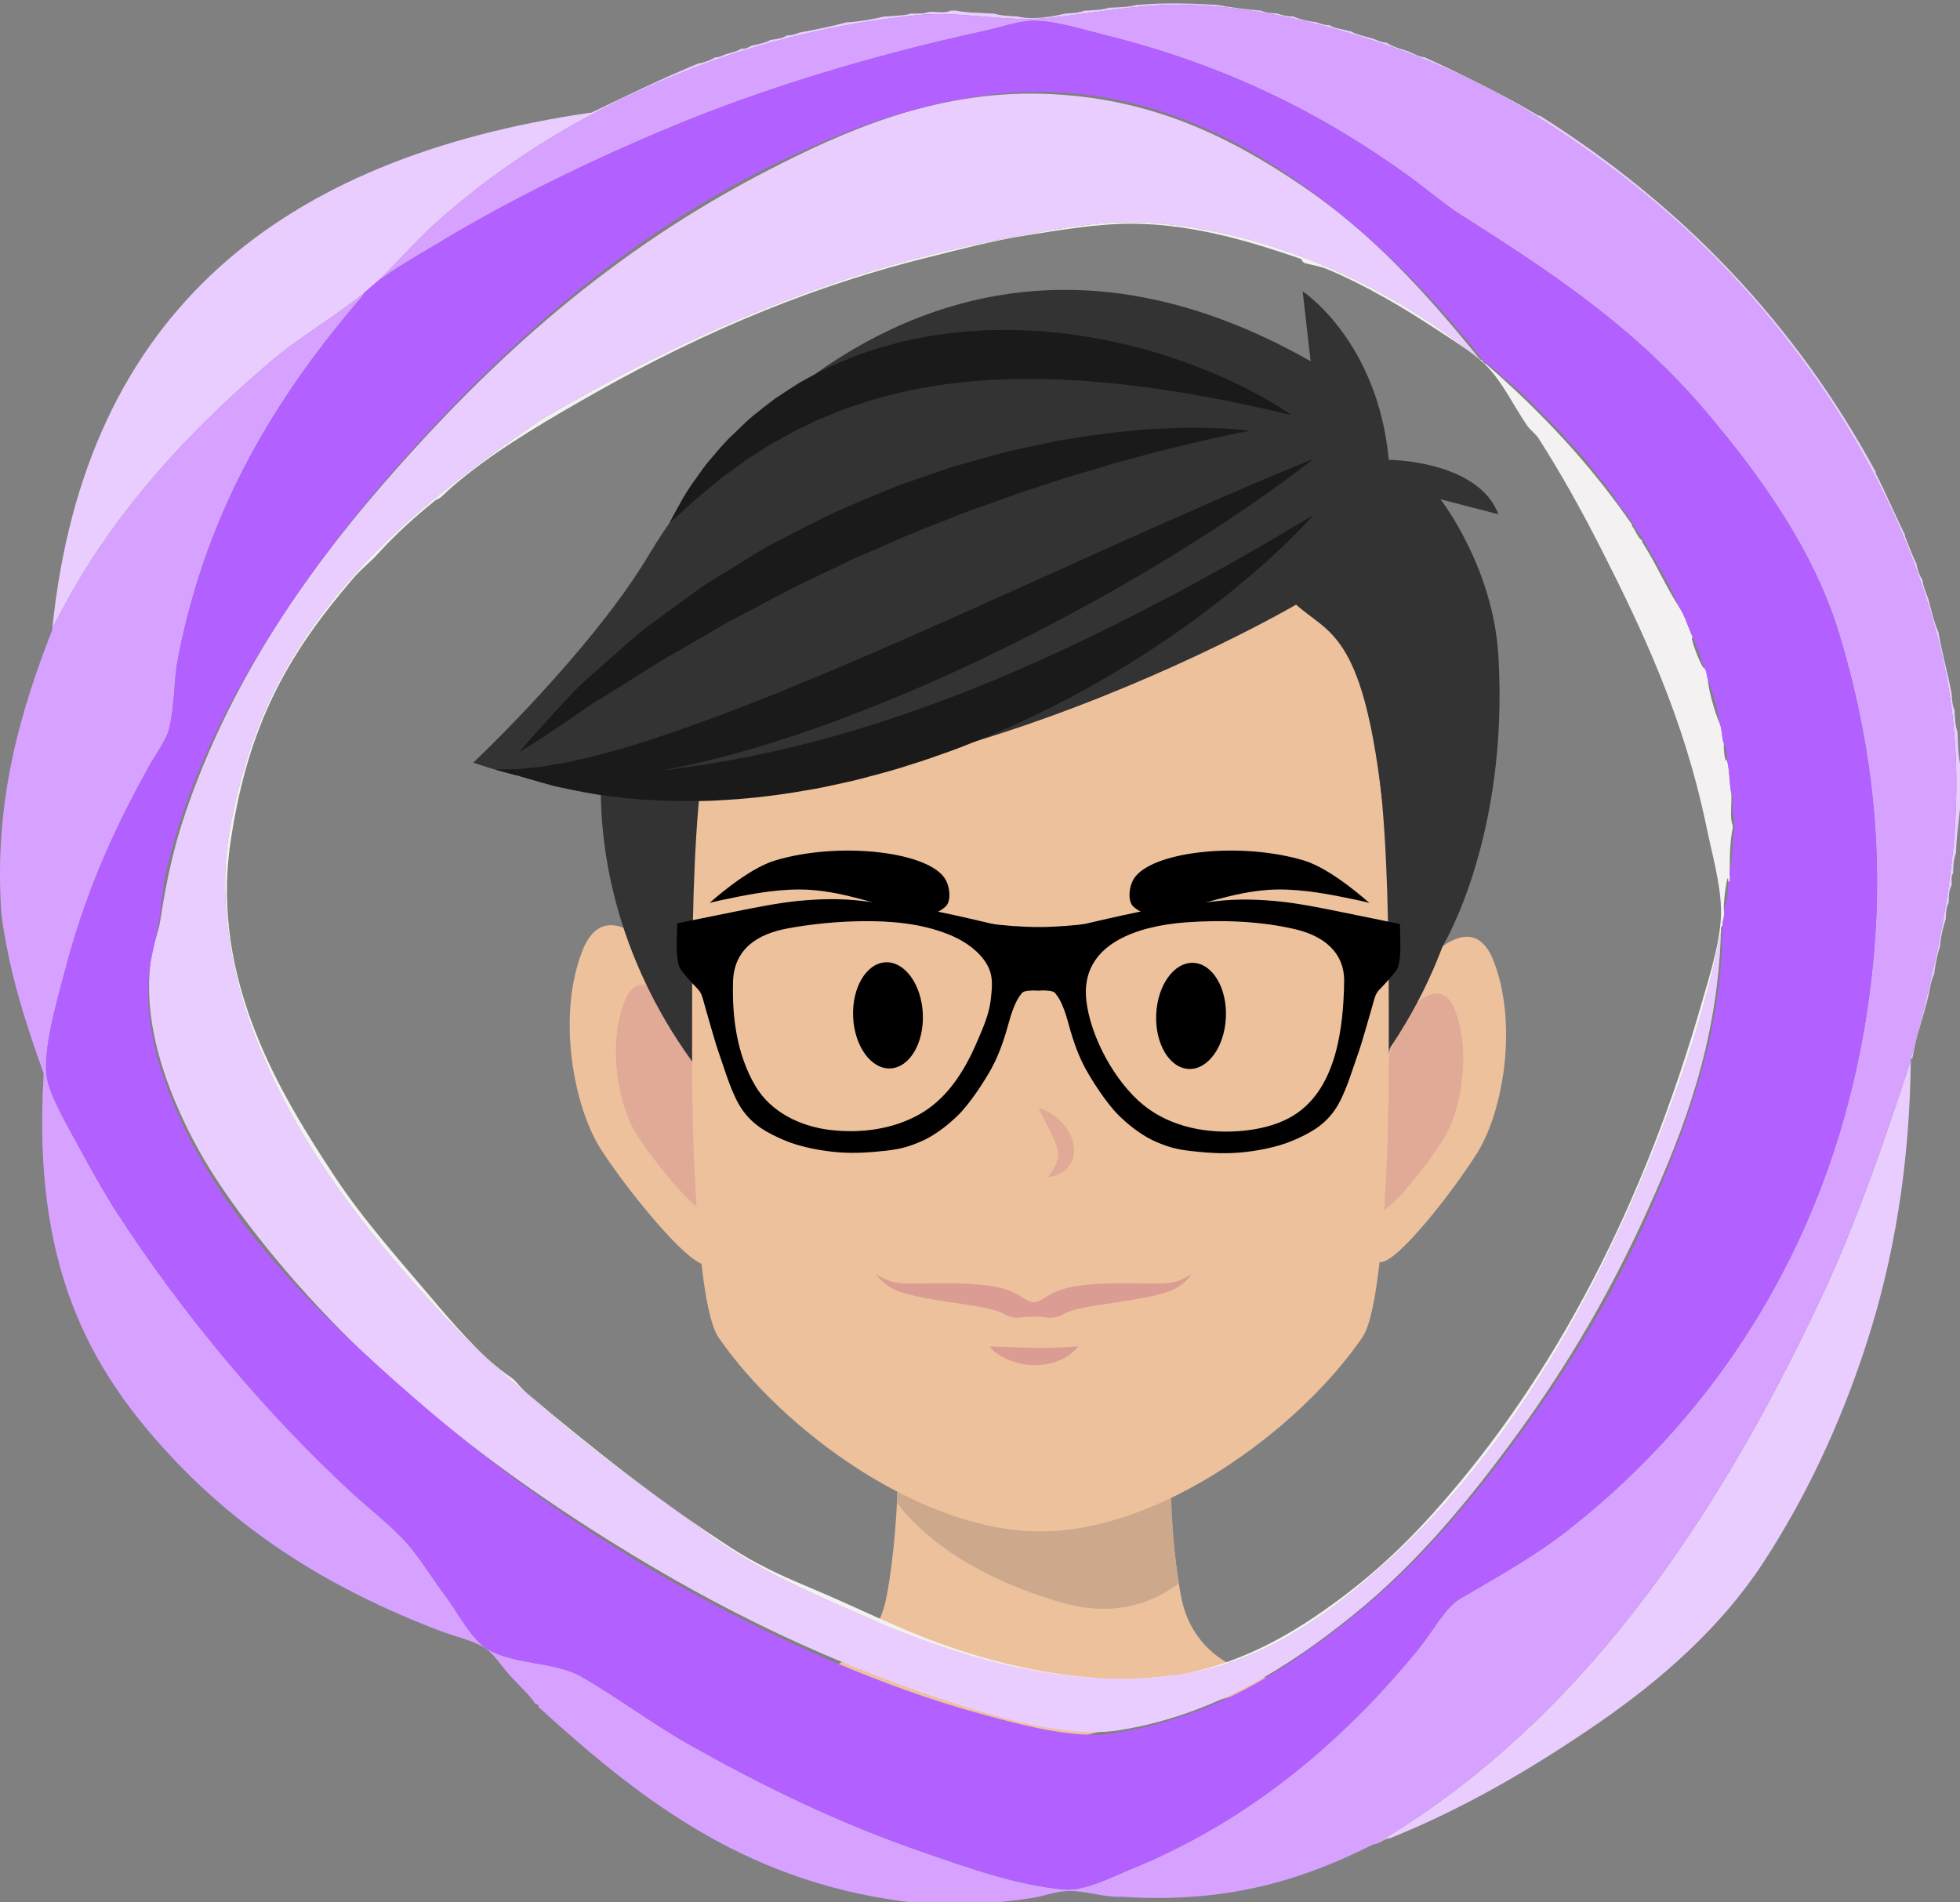 <?xml version="1.0" encoding="utf-8"?>
<!-- Generator: Adobe Illustrator 14.0.0, SVG Export Plug-In . SVG Version: 6.00 Build 43363)  -->
<!DOCTYPE svg PUBLIC "-//W3C//DTD SVG 1.1//EN" "http://www.w3.org/Graphics/SVG/1.1/DTD/svg11.dtd">
<svg version="1.1" id="Layer_1" xmlns="http://www.w3.org/2000/svg" xmlns:xlink="http://www.w3.org/1999/xlink" x="0px" y="0px"
	 width="234.935px" height="227.98px" viewBox="0 0 234.935 227.98" enable-background="new 0 0 234.935 227.98"
	 xml:space="preserve">
<rect x="0" y="0" width="234.935" height="227.98" fill="#808080" stroke="none"/>
<g id="XMLID_344_">
	<path id="XMLID_384_" fill="#ECC19C" d="M141.557,191.296c-1.895-10.168-1.311-22.37-1.311-22.37h-15.648h-1.354h-15.647
		c0,0,0.583,12.202-1.312,22.37c-1.895,10.169-13.219,10.169-13.219,10.169l30.854,8.177l30.855-8.177
		C154.777,201.465,143.452,201.465,141.557,191.296z"/>
	<g id="XMLID_382_">
		<path id="XMLID_383_" fill="#CCA88D" d="M141.299,189.807c-3.771,2.77-8.437,3.937-14.245,2.229
			c-12.29-3.627-17.612-9.317-19.539-11.917c0.401-7.381,0.403-13.05,0.403-13.05l32.652,0.381
			C140.571,167.451,139.67,179.713,141.299,189.807z"/>
	</g>
	<g id="XMLID_379_">
		<path id="XMLID_381_" fill="#ECC19C" d="M80.422,116.085c0,0-7.463-10.03-10.584-2.194c-3.122,7.838-1.114,18.842,2.295,24.039
			c3.408,5.2,10.23,13.505,12.391,13.662c2.16,0.158,3.92-0.796,6.094-2.788L80.422,116.085z"/>
		<path id="XMLID_380_" opacity="0.6" fill="#DB9C94" d="M81.967,121.489c0,0-5.007-6.73-7.102-1.473
			c-2.096,5.259-0.748,12.642,1.539,16.129c2.287,3.489,6.865,9.061,8.314,9.166c1.449,0.106,2.629-0.533,4.088-1.87L81.967,121.489
			z"/>
	</g>
	<g id="XMLID_376_">
		<path id="XMLID_378_" fill="#ECC19C" d="M169.18,117.217c0,0,6.891-9.583,9.846-2.042c2.957,7.542,1.154,18.096-1.988,23.063
			c-3.145,4.97-9.449,12.9-11.46,13.038c-2.011,0.139-3.657-0.789-5.693-2.715L169.18,117.217z"/>
		<path id="XMLID_377_" opacity="0.6" fill="#DB9C94" d="M167.774,122.395c0,0,4.623-6.431,6.607-1.37
			c1.983,5.061,0.773,12.14-1.336,15.475c-2.107,3.335-6.338,8.654-7.688,8.747c-1.35,0.094-2.453-0.529-3.82-1.821L167.774,122.395
			z"/>
	</g>
	<path id="XMLID_373_" fill="#333333" d="M123.468,43.298c0.251,0,0.5,0.01,0.749,0.013c0.251-0.003,0.5-0.013,0.75-0.013
		c26.521,0,51.459,21.756,51.459,51.13s-24.938,55.244-51.459,55.244c-0.25,0-0.499-0.009-0.75-0.016
		c-0.249,0.007-0.498,0.016-0.749,0.016c-26.521,0-51.459-25.87-51.459-55.244S96.948,43.298,123.468,43.298z"/>
	<path id="XMLID_372_" fill="#ECC19C" d="M124.614,183.559c-14.122,0-30.754-12.014-38.492-23.254
		c-2.337-3.396-3.161-20.809-3.161-32.751c0-17.17-0.273-40.085,4.933-49.649c6.92-12.713,26.486-10.299,36.721-10.299h0.193
		c10.234,0,29.803-2.414,36.723,10.299c5.205,9.564,4.932,32.479,4.932,49.649c0,11.942-0.824,29.354-3.162,32.751
		c-7.736,11.24-24.369,23.254-38.492,23.254H124.614z"/>
	<path id="XMLID_371_" opacity="0.6" fill="#DB9C94" d="M124.487,132.797c0,0,0.277,0.671,0.724,1.514
		c0.212,0.409,0.458,0.887,0.724,1.398c0.115,0.241,0.234,0.493,0.355,0.747c0.097,0.251,0.23,0.495,0.289,0.739
		c0.112,0.244,0.131,0.471,0.197,0.698c0.02,0.217,0.063,0.431,0.047,0.633c-0.033,0.196-0.008,0.417-0.104,0.607
		c-0.058,0.199-0.108,0.416-0.232,0.591c-0.114,0.173-0.183,0.385-0.3,0.534c-0.119,0.145-0.216,0.29-0.301,0.411
		c-0.169,0.244-0.268,0.406-0.268,0.406s0.173-0.007,0.48-0.064c0.151-0.029,0.344-0.066,0.555-0.13
		c0.217-0.06,0.43-0.201,0.674-0.348c0.117-0.082,0.259-0.146,0.375-0.256c0.112-0.113,0.223-0.242,0.338-0.376
		c0.256-0.254,0.398-0.611,0.545-0.991c0.094-0.188,0.091-0.388,0.123-0.592c0.016-0.2,0.064-0.421,0.031-0.616
		c-0.037-0.398-0.097-0.811-0.236-1.165c-0.119-0.377-0.297-0.699-0.479-1.015c-0.183-0.311-0.4-0.579-0.611-0.837
		c-0.443-0.492-0.903-0.889-1.346-1.162C125.208,132.947,124.487,132.797,124.487,132.797z"/>
	<g id="XMLID_367_">
		<path id="XMLID_370_" d="M109.766,109.561c1.285,0.299,2.669-0.021,3.615-0.939c0.646-0.629,0.547-2.534-0.316-3.59
			c-2.479-3.031-12.699-4.133-20.168-1.889c-3.389,1.016-7.844,5.092-7.852,5.099c0.367-0.114,0.573-0.162,0.785-0.208
			c0.311-0.068,0.62-0.135,0.931-0.201c0.622-0.133,1.243-0.261,1.866-0.383c1.244-0.243,2.496-0.458,3.756-0.61
			c1.561-0.188,3.129-0.281,4.699-0.181C101.43,106.94,105.554,108.579,109.766,109.561z"/>
		<g id="XMLID_368_">
			
				<ellipse id="XMLID_369_" transform="matrix(0.044 0.999 -0.999 0.044 223.371 9.993)" cx="106.463" cy="121.74" rx="6.366" ry="4.181"/>
		</g>
	</g>
	<g id="XMLID_363_">
		<path id="XMLID_366_" d="M139.421,109.561c-1.284,0.299-2.669-0.021-3.614-0.939c-0.647-0.629-0.547-2.534,0.316-3.59
			c2.479-3.031,12.698-4.133,20.168-1.889c3.389,1.016,7.842,5.092,7.852,5.099c-0.369-0.114-0.574-0.162-0.785-0.208
			c-0.311-0.068-0.62-0.135-0.931-0.201c-0.622-0.133-1.243-0.261-1.867-0.383c-1.245-0.243-2.495-0.458-3.755-0.61
			c-1.561-0.188-3.129-0.281-4.699-0.181C147.758,106.94,143.633,108.579,139.421,109.561z"/>
		<g id="XMLID_364_">
			
				<ellipse id="XMLID_365_" transform="matrix(-0.044 0.999 -0.999 -0.044 270.663 -15.458)" cx="142.726" cy="121.74" rx="6.366" ry="4.181"/>
		</g>
	</g>
	<g id="XMLID_360_">
		<path id="XMLID_362_" fill="#DB9C94" d="M118.594,161.411c0,0,0.763-0.012,1.781,0.029c0.513,0.017,1.094,0.032,1.701,0.067
			c0.609,0.019,1.246,0.054,1.878,0.055c0.632,0.019,1.261,0.017,1.856-0.006c0.301,0.004,0.589-0.015,0.867-0.032
			c0.281-0.007,0.551-0.01,0.799-0.035c0.247-0.028,0.488-0.025,0.701-0.037c0.205-0.029,0.396-0.037,0.555-0.048
			c0.318-0.018,0.516-0.014,0.516-0.014s-0.113,0.148-0.342,0.385c-0.227,0.241-0.574,0.561-1.06,0.839
			c-0.235,0.158-0.504,0.301-0.802,0.42c-0.297,0.128-0.615,0.254-0.957,0.33c-0.678,0.189-1.43,0.276-2.172,0.26
			c-1.496-0.019-2.93-0.484-3.877-1.054C119.073,162.032,118.594,161.411,118.594,161.411z"/>
		<path id="XMLID_361_" fill="#DB9C94" d="M141.038,153.588c-0.313,0.098-0.637,0.167-0.941,0.195
			c-0.354,0.052-0.676,0.055-0.991,0.065c-1.34,0.02-2.718-0.025-4.099-0.03c-1.385-0.007-2.778,0.019-4.198,0.129
			c-0.709,0.063-1.431,0.141-2.163,0.273c-0.376,0.086-0.736,0.141-1.131,0.266c-0.377,0.093-0.795,0.266-1.203,0.454l-0.132,0.076
			c0.021-0.016-0.045,0.021-0.077,0.032c-0.043,0.017-0.08,0.042-0.123,0.064c-0.085,0.043-0.172,0.085-0.254,0.136
			c-0.17,0.091-0.328,0.194-0.5,0.304c-0.172,0.103-0.359,0.243-0.611,0.347c-0.128,0.06-0.273,0.116-0.436,0.155
			c-0.076,0.025-0.174,0.041-0.257,0.06c-0.083-0.019-0.181-0.034-0.257-0.06c-0.162-0.039-0.308-0.096-0.436-0.155
			c-0.252-0.104-0.438-0.244-0.611-0.347c-0.172-0.109-0.33-0.213-0.499-0.304c-0.083-0.051-0.169-0.093-0.255-0.136
			c-0.043-0.022-0.08-0.048-0.123-0.064c-0.032-0.012-0.096-0.048-0.077-0.032l-0.131-0.076c-0.409-0.188-0.827-0.361-1.204-0.454
			c-0.395-0.125-0.754-0.18-1.13-0.266c-0.733-0.133-1.454-0.21-2.163-0.273c-1.421-0.11-2.814-0.136-4.198-0.129
			c-1.382,0.005-2.759,0.05-4.099,0.03c-0.314-0.011-0.639-0.014-0.992-0.065c-0.305-0.028-0.629-0.098-0.941-0.195
			c-0.622-0.206-1.254-0.489-1.826-0.889c0.408,0.568,0.924,1.082,1.538,1.484c0.31,0.199,0.63,0.385,0.995,0.521
			c0.311,0.133,0.668,0.241,1.033,0.35c1.389,0.385,2.766,0.611,4.133,0.839l4.038,0.626c0.659,0.104,1.301,0.241,1.919,0.378
			c0.293,0.083,0.614,0.147,0.872,0.248c0.282,0.084,0.489,0.191,0.704,0.281l0.199,0.123c0.09,0.055,0.186,0.096,0.279,0.134
			c0.186,0.082,0.379,0.146,0.58,0.188c0.398,0.093,0.832,0.102,1.256,0.02c0.56-0.104,2.232-0.104,2.791,0
			c0.424,0.082,0.857,0.073,1.256-0.02c0.201-0.041,0.395-0.105,0.581-0.188c0.093-0.038,0.188-0.079,0.278-0.134l0.199-0.123
			c0.215-0.09,0.422-0.197,0.705-0.281c0.257-0.101,0.578-0.165,0.871-0.248c0.619-0.137,1.26-0.274,1.92-0.378l4.039-0.626
			c1.367-0.228,2.743-0.454,4.131-0.839c0.365-0.108,0.723-0.217,1.033-0.35c0.365-0.136,0.688-0.321,0.996-0.521
			c0.613-0.402,1.129-0.916,1.538-1.484C142.292,153.099,141.66,153.382,141.038,153.588z"/>
	</g>
	<path id="XMLID_357_" fill="#333333" d="M155.356,72.474c0,0-56.965,33.337-98.625,18.937c0,0,14.209-13.376,21.134-25.045
		c7.491-12.624,35.942-47.684,79.228-23.067l-0.947-8.381c0,0,8.995,5.924,10.318,20.199c0,0,10.691,0.053,13.141,6.522
		l-6.943-1.789c0,0,6.313,8.046,6.943,18.778c1.281,21.766-6.685,34.794-6.685,34.794s-6.094-7.816-7.347-18.251
		C163.247,75.789,159.25,75.969,155.356,72.474z"/>
	<g id="XMLID_354_">
		<g id="XMLID_159_">
			<path id="XMLID_160_" fill="#1A1A1A" d="M157.408,61.744c0,0-1.055,1.249-3.104,3.231c-1.027,0.986-2.281,2.188-3.795,3.472
				c-1.5,1.3-3.219,2.744-5.177,4.211c-3.872,2.993-8.608,6.226-13.96,9.244c-1.328,0.771-2.705,1.509-4.114,2.229
				c-1.394,0.75-2.847,1.431-4.306,2.126c-1.466,0.68-2.955,1.346-4.463,1.984c-1.527,0.595-3.039,1.243-4.591,1.798
				c-1.554,0.547-3.1,1.114-4.673,1.59c-1.559,0.518-3.135,0.961-4.709,1.366c-1.561,0.446-3.137,0.794-4.696,1.122
				c-1.55,0.362-3.108,0.61-4.636,0.862c-3.058,0.493-6.041,0.799-8.875,0.944c-1.413,0.106-2.798,0.094-4.131,0.099
				c-1.332,0.018-2.621-0.042-3.855-0.12c-2.467-0.064-4.715-0.415-6.691-0.662c-1.977-0.313-3.68-0.689-5.072-0.987
				c-2.77-0.742-4.313-1.233-4.313-1.233s1.646-0.027,4.453,0.042c1.402-0.034,3.105-0.075,5.058-0.123
				c1.946-0.145,4.124-0.229,6.489-0.493c1.182-0.104,2.408-0.234,3.673-0.445c1.264-0.194,2.572-0.312,3.903-0.585
				c2.672-0.437,5.467-1.004,8.334-1.677c2.867-0.677,5.808-1.461,8.767-2.366c0.739-0.226,1.481-0.452,2.228-0.68l2.223-0.741
				c1.495-0.469,2.967-1.032,4.447-1.564c2.965-1.064,5.885-2.257,8.752-3.457c2.854-1.238,5.662-2.465,8.342-3.754
				c2.689-1.265,5.265-2.554,7.701-3.797c2.425-1.266,4.736-2.449,6.836-3.605c4.207-2.305,7.69-4.314,10.129-5.745
				C156.016,62.574,157.408,61.744,157.408,61.744z"/>
		</g>
	</g>
	<g id="XMLID_351_">
		<g id="XMLID_157_">
			<path id="XMLID_158_" fill="#1A1A1A" d="M157.408,55.016c0,0-1.3,1.065-3.665,2.784c-2.365,1.721-5.787,4.12-10.02,6.786
				c-2.113,1.338-4.41,2.78-6.885,4.226c-2.473,1.449-5.098,2.951-7.854,4.428c-2.748,1.494-5.622,2.979-8.574,4.426
				c-2.944,1.462-5.986,2.851-9.035,4.222c-3.074,1.321-6.157,2.628-9.246,3.793c-3.08,1.184-6.15,2.263-9.16,3.204
				c-1.504,0.471-2.981,0.942-4.455,1.324c-1.462,0.414-2.902,0.794-4.318,1.114c-2.817,0.686-5.529,1.176-8.049,1.526
				c-2.513,0.38-4.848,0.563-6.923,0.593c-1.03,0.051-2.005,0.038-2.903-0.028c-0.896-0.044-1.713-0.081-2.453-0.207
				c-0.738-0.096-1.393-0.189-1.957-0.282c-0.559-0.145-1.033-0.268-1.418-0.369c-0.756-0.209-1.159-0.32-1.159-0.32
				s0.419-0.007,1.206-0.021c0.386-0.004,0.862-0.009,1.422-0.014c0.563-0.065,1.205-0.127,1.917-0.191
				c0.711-0.039,1.497-0.185,2.347-0.338c0.85-0.147,1.764-0.273,2.734-0.518c0.973-0.22,2.001-0.424,3.075-0.748
				c1.075-0.304,2.212-0.552,3.38-0.937c1.171-0.357,2.39-0.711,3.637-1.162c1.25-0.426,2.547-0.833,3.863-1.334
				c1.321-0.47,2.681-0.948,4.055-1.491c1.38-0.521,2.791-1.055,4.215-1.632c2.857-1.116,5.785-2.352,8.768-3.592
				c2.971-1.264,5.992-2.556,9-3.884c12.043-5.29,24.023-10.85,33.147-14.823c4.54-2.028,8.368-3.656,11.058-4.788
				C155.845,55.63,157.408,55.016,157.408,55.016z"/>
		</g>
	</g>
	<g id="XMLID_348_">
		<g id="XMLID_155_">
			<path id="XMLID_156_" fill="#1A1A1A" d="M154.777,49.751c0,0-1.261-0.295-3.468-0.812c-1.097-0.233-2.429-0.514-3.957-0.838
				c-1.522-0.317-3.25-0.604-5.111-0.956c-1.875-0.3-3.898-0.611-6.037-0.869c-2.135-0.283-4.388-0.484-6.707-0.654
				c-2.321-0.134-4.713-0.243-7.13-0.201c-2.418,0.023-4.86,0.154-7.278,0.429c-1.205,0.154-2.42,0.26-3.603,0.5l-1.781,0.306
				c-0.585,0.131-1.168,0.261-1.749,0.392c-2.327,0.52-4.561,1.22-6.703,1.974c-1.068,0.388-2.077,0.863-3.107,1.252
				c-0.992,0.476-1.961,0.94-2.906,1.393c-0.92,0.515-1.814,1.014-2.681,1.495c-0.878,0.479-1.655,1.047-2.448,1.539
				c-0.806,0.479-1.494,1.045-2.186,1.55c-0.686,0.512-1.379,0.959-1.963,1.457c-1.144,1.015-2.257,1.819-3.071,2.586
				c-1.632,1.529-2.642,2.387-2.642,2.387s0.576-1.156,1.722-3.154c0.577-0.995,1.399-2.119,2.343-3.431
				c0.473-0.655,1.058-1.28,1.637-1.982c0.588-0.695,1.227-1.41,1.965-2.086c0.732-0.679,1.457-1.447,2.293-2.141
				c0.843-0.681,1.725-1.383,2.652-2.081c0.962-0.642,1.961-1.299,2.997-1.949c1.067-0.588,2.165-1.194,3.308-1.751
				c2.309-1.061,4.766-2.045,7.35-2.72c0.645-0.173,1.292-0.346,1.941-0.519c0.654-0.147,1.316-0.267,1.979-0.394
				c1.32-0.283,2.662-0.43,4-0.608c1.341-0.149,2.686-0.206,4.022-0.291c1.335-0.014,2.67-0.062,3.983,0.014
				c0.658,0.028,1.313,0.057,1.965,0.084c0.646,0.06,1.292,0.119,1.932,0.179c1.284,0.1,2.536,0.297,3.768,0.482
				c2.457,0.401,4.803,0.909,6.986,1.516c2.193,0.575,4.211,1.3,6.057,1.978c3.688,1.381,6.607,2.878,8.595,4.005
				C153.727,48.964,154.777,49.751,154.777,49.751z"/>
		</g>
	</g>
	<g id="XMLID_345_">
		<g id="XMLID_153_">
			<path id="XMLID_154_" fill="#1A1A1A" d="M149.766,51.645c0,0-0.379,0.073-1.088,0.213c-0.706,0.118-1.733,0.377-3.039,0.634
				c-1.302,0.304-2.878,0.653-4.672,1.096c-1.796,0.432-3.804,0.973-5.986,1.563c-1.096,0.275-2.225,0.605-3.387,0.979
				c-1.164,0.344-2.368,0.702-3.605,1.066c-1.225,0.402-2.484,0.815-3.77,1.236c-0.644,0.206-1.294,0.413-1.95,0.623
				c-0.647,0.236-1.303,0.474-1.963,0.713c-1.32,0.468-2.663,0.944-4.022,1.425c-1.341,0.53-2.698,1.065-4.066,1.605
				c-2.756,1.021-5.47,2.266-8.207,3.451c-0.684,0.301-1.381,0.57-2.055,0.886l-2.005,0.981c-1.341,0.642-2.678,1.282-4.003,1.915
				c-2.643,1.286-5.151,2.731-7.659,3.998c-1.271,0.607-2.416,1.376-3.596,2.038c-1.173,0.678-2.319,1.342-3.437,1.987
				c-2.282,1.227-4.289,2.618-6.222,3.802c-0.962,0.604-1.884,1.181-2.761,1.729c-0.9,0.522-1.735,1.046-2.479,1.591
				c-1.508,1.066-2.866,1.951-3.98,2.693c-2.232,1.477-3.568,2.278-3.568,2.278s0.975-1.185,2.781-3.182
				c0.906-0.996,2.001-2.221,3.309-3.575c1.262-1.41,2.898-2.751,4.622-4.3c1.749-1.519,3.579-3.271,5.759-4.794
				c1.072-0.787,2.175-1.598,3.301-2.424c1.133-0.822,2.277-1.686,3.527-2.428c1.238-0.763,2.498-1.538,3.773-2.322
				c1.285-0.768,2.551-1.612,3.93-2.274c1.359-0.7,2.73-1.402,4.105-2.11l2.078-1.045c0.698-0.337,1.418-0.632,2.129-0.945
				c2.863-1.205,5.699-2.479,8.615-3.417c1.442-0.505,2.871-1.014,4.3-1.46c1.442-0.404,2.867-0.804,4.269-1.196
				c0.701-0.191,1.396-0.381,2.086-0.568c0.697-0.153,1.389-0.304,2.073-0.454c1.368-0.288,2.707-0.569,4.011-0.843
				c2.636-0.417,5.11-0.851,7.43-1.043c1.157-0.111,2.258-0.244,3.313-0.321c1.057-0.047,2.06-0.09,3.002-0.13
				c1.877-0.105,3.529-0.03,4.875-0.011C148.239,51.403,149.766,51.645,149.766,51.645z"/>
		</g>
	</g>
	<g id="XMLID_386_">
		<g id="XMLID_387_">
			<g id="XMLID_388_">
				<path id="XMLID_389_" d="M167.795,110.753c0,0-4.523-0.921-7.043-1.438c-2.521-0.519-5.155-1.037-7.445-1.269
					c-2.291-0.231-4.983-0.35-7.733-0.008c-2.749,0.34-5.958,0.636-8.879,1.228c-2.922,0.594-5.501,1.22-6.532,1.449
					c-0.92,0.203-3.984,0.404-5.447,0.404v-0.007c-0.039,0.003-0.082,0.004-0.127,0.005c-0.123-0.001-0.232-0.003-0.326-0.008v0.012
					c-1.461-0.002-4.525-0.209-5.445-0.415c-1.031-0.23-3.607-0.863-6.528-1.461s-6.128-0.9-8.877-1.248
					c-2.749-0.345-5.44-0.233-7.733-0.007c-2.291,0.227-4.926,0.739-7.447,1.252c-2.52,0.514-7.047,1.426-7.047,1.426
					s-0.146,3.265-0.003,4.065c0.142,0.803,0.113,0.974,0.37,1.404c0.258,0.431,1.402,1.72,2.003,2.321
					c0.601,0.603,0.629,1.09,0.999,2.35c0.371,1.262,1.143,4.125,1.742,5.787s1.427,4.67,2.714,6.476
					c1.287,1.807,2.918,2.695,4.894,3.557c1.975,0.86,4.667,1.352,6.699,1.496c2.034,0.146,3.724,0.003,5.586-0.195
					c1.861-0.198,2.95-0.569,4.211-1.113c1.261-0.542,2.779-1.543,4.356-3.06s3.384-4.406,4.073-5.666
					c0.688-1.26,1.367-2.871,2.058-5.409c0.69-2.54,1.272-3.236,1.616-3.666c0.235-0.293,1.18-0.309,1.753-0.289v0.021
					c0,0,0.075-0.006,0.195-0.014c0.157,0.009,0.258,0.018,0.258,0.018v-0.027c0.573-0.02,1.518,0,1.752,0.294
					c0.343,0.429,0.925,1.126,1.609,3.666c0.685,2.541,1.36,4.154,2.047,5.416c0.687,1.261,2.487,4.155,4.062,5.675
					c1.573,1.519,3.09,2.523,4.35,3.068c1.26,0.546,2.348,0.918,4.209,1.12c1.861,0.204,3.551,0.348,5.584,0.207
					c2.034-0.141,4.727-0.625,6.704-1.481c1.977-0.858,3.61-1.743,4.9-3.547s2.124-4.81,2.728-6.47
					c0.603-1.661,1.379-4.523,1.753-5.783s0.402-1.747,1.005-2.348c0.602-0.602,1.748-1.889,2.007-2.317s0.229-0.602,0.374-1.402
					C167.936,114.018,167.795,110.753,167.795,110.753z M118.75,119.889c-0.193,1.719-0.997,3.512-1.762,5.27
					c-1.465,3.364-3.539,6.598-6.813,8.429c-3.205,1.794-7.063,2.282-10.674,1.851c-3.552-0.424-7.094-2.108-8.965-5.284
					c-2.209-3.754-2.799-8.218-2.67-12.501c0.117-3.92,2.949-5.714,6.555-6.373c2.94-0.538,5.928-0.828,8.916-0.865
					c3.485-0.044,7.031,0.269,10.272,1.546c1.622,0.64,3.222,1.621,4.287,3.027C119.126,116.609,118.963,117.996,118.75,119.889z
					 M161.086,118.864c-0.207,5.439-1.277,12.345-6.6,15.161c-1.656,0.878-3.518,1.309-5.381,1.503
					c-4.229,0.442-8.738-0.391-12.041-3.067c-3.41-2.764-6.369-8.177-6.854-12.563c-0.754-6.827,6.278-8.909,11.842-9.333
					c4.297-0.327,9.118-0.173,13.328,0.849c3.195,0.776,5.785,2.677,5.737,6.237C161.113,118.041,161.103,118.445,161.086,118.864z"
					/>
			</g>
		</g>
	</g>
</g>
<g>
	<path fill-rule="evenodd" clip-rule="evenodd" fill="#EACDFF" d="M136.641,0.57c2.952-0.254,5.949-0.166,8.925,0
		c0.058,0,0.117,0,0.175,0c1.69,0.293,3.432,0.535,5.25,0.7c0.059,0,0.117,0,0.175,0c0.494,0.264,1.208,0.309,1.925,0.35
		c0.561,0.197,1.161,0.356,1.925,0.351c0.812,0.354,1.751,0.582,2.8,0.699c0.469,0.174,0.923,0.36,1.575,0.351
		c0.56,0.431,1.542,0.44,2.275,0.699c0.058,0,0.116,0,0.175,0c0.741,0.426,1.702,0.631,2.625,0.875
		c0.562,0.196,1.037,0.479,1.75,0.525c0.721,0.504,1.712,0.737,2.624,1.05c0.625,0.25,1.129,0.622,1.925,0.7
		c4.717,2.167,9.338,4.429,13.65,7c0.058,0,0.116,0,0.174,0c16.953,10.695,30.523,24.775,40.248,42.697c0,0.059,0,0.117,0,0.176
		c1.231,2.386,2.29,4.943,3.5,7.349c0,0.06,0,0.117,0,0.176c0.454,1.121,0.855,2.294,1.4,3.324c0,0.059,0,0.116,0,0.175
		c0.158,0.659,0.376,1.258,0.7,1.751c0.105,0.885,0.445,1.537,0.699,2.274c0.365,1.385,0.687,2.813,1.226,4.025
		c0.423,2.551,1.116,4.833,1.574,7.349c0.042,0.718,0.086,1.431,0.35,1.925c0,0.059,0,0.117,0,0.175
		c0.06,0.874,0.082,1.785,0.352,2.45c0,0.059,0,0.117,0,0.176c0.071,1.328,0.076,2.723,0.35,3.85c0,0.059,0,0.117,0,0.175
		c0,1.399,0,2.8,0,4.2c-0.111,2.104-0.494,3.938-0.525,6.124c-0.271,0.662-0.341,1.525-0.35,2.45
		c-0.271,0.254-0.155,0.896-0.176,1.4c-0.279,0.478-0.359,1.155-0.35,1.924c0,0.059,0,0.117,0,0.176
		c-0.265,0.435-0.338,1.063-0.35,1.749c0,0.06,0,0.117,0,0.176c-0.328,1.014-0.597,2.087-0.7,3.324
		c-0.343,0.999-0.549,2.134-0.7,3.325c-0.363,0.744-0.515,1.702-0.7,2.625c-0.599,2.551-1.484,4.815-1.925,7.524
		c-0.058,0-0.116,0-0.174,0c4.047-15.178,7.779-31.243,3.674-48.647c-3.48-14.76-10.758-27.626-18.724-37.799
		c-8.345-10.655-17.992-19.106-29.924-26.598c-5.472-3.437-12.193-6.614-19.249-8.925c-7.275-2.383-15.439-4.375-23.799-4.375
		c-4.947,0-9.979,1.029-15.225,1.574c-5.235,0.545-10.643-0.836-15.574-0.35c-10.014,0.989-19.336,3.372-26.948,6.3
		C71.313,12.691,60.881,18.947,52.12,26.819c-2.831,2.544-5.298,5.688-8.398,8.225c-3.721,3.042-7.758,5.293-11.199,8.225
		c-8.665,7.378-16.644,15.676-22.749,25.724c-1.213,1.995-2.377,4.15-3.5,6.3C10.191,37.155,33.995,18.9,70.669,13.52
		c0.058,0,0.117,0,0.175,0c4.265-2.036,8.489-4.111,12.949-5.95c0.059,0,0.117,0,0.176,0c0.658-0.158,1.257-0.377,1.75-0.7
		c0.542,0.018,0.836-0.214,1.225-0.35c0.663-0.213,1.411-0.34,1.925-0.701c0.628,0.104,0.847-0.202,1.226-0.349
		c0.814-0.177,1.66-0.322,2.273-0.701c0.059,0,0.117,0,0.176,0c0.646-0.112,1.336-0.179,1.75-0.524
		c0.652,0.011,1.106-0.177,1.575-0.35c1.925-0.35,3.823-0.727,5.6-1.226c0.059,0,0.116,0,0.175,0
		c1.578-0.113,3.012-0.371,4.375-0.699c0.115,0,0.232,0,0.35,0c0.941-0.109,2.031-0.069,2.8-0.351
		c0.761,0.003,1.575,0.058,2.1-0.175c0.82-0.113,2.097,0.229,2.625-0.175c0.233,0,0.467,0,0.7,0c1.234,0.281,2.789,0.244,4.2,0.35
		c0.116,0,0.233,0,0.351,0c0.78,0.269,1.799,0.3,2.799,0.351c1.863,0.466,4.184,0.023,5.775-0.351
		c0.84-0.034,1.666-0.083,2.274-0.35c0.058,0,0.116,0,0.175,0c1-0.051,2.018-0.082,2.801-0.35c0.057,0,0.116,0,0.174,0
		c1.123-0.044,2.253-0.082,3.15-0.351C136.407,0.57,136.524,0.57,136.641,0.57z"/>
	<path fill-rule="evenodd" clip-rule="evenodd" fill="#EACDFF" d="M229.038,127.088c-0.13,12.703-2.055,23.835-5.251,33.773
		c-3.162,9.832-7.382,18.703-12.424,26.424c-5.046,7.727-12.207,14.039-19.774,19.249c-7.69,5.296-15.941,10.173-25.023,13.824
		c-0.059,0-0.116,0-0.176,0c-0.613,0.145-0.989,0.527-1.574,0.7c24.479-14.446,40.752-38.517,53.372-65.271
		C222.465,146.718,225.885,136.735,229.038,127.088z"/>
	<path fill-rule="evenodd" clip-rule="evenodd" fill="#D7A2FF" d="M6.273,75.292c1.123-2.149,2.287-4.305,3.5-6.3
		c6.105-10.048,14.084-18.346,22.749-25.724c3.441-2.932,7.479-5.183,11.199-8.225c3.101-2.536,5.567-5.681,8.398-8.225
		c8.762-7.872,19.193-14.128,31.149-18.725c7.612-2.928,16.935-5.311,26.948-6.3c4.932-0.486,10.339,0.895,15.574,0.35
		c5.246-0.545,10.277-1.574,15.225-1.574c8.359,0,16.523,1.992,23.799,4.375c7.056,2.311,13.777,5.488,19.249,8.925
		c11.932,7.491,21.579,15.942,29.924,26.598c7.966,10.173,15.243,23.039,18.724,37.799c4.105,17.404,0.373,33.47-3.674,48.647
		c0,0.059,0,0.117,0,0.175c-3.152,9.646-6.572,19.63-10.851,28.699c-12.62,26.755-28.894,50.825-53.372,65.271
		c-0.059,0-0.117,0-0.175,0c-8.073,4.059-17.124,7.143-30.099,6.3c-0.176,0-0.35,0-0.525,0c-1.762,0.022-4.086-0.752-5.949-0.7
		c-1.529,0.043-3.041,0.654-4.55,0.876c-5.257,0.769-10.243,1.041-15.399,0.349c-19.419-2.605-31.848-12.65-43.573-23.273
		c0.065-0.298-0.137-0.33-0.35-0.35c-0.558-0.933-1.856-2.109-2.976-3.325c-1.078-1.173-2.017-2.684-2.975-3.325
		c-1.491-0.997-3.668-1.43-5.424-2.1C39.7,190.507,29.2,183.895,20.448,174.511c-9.954-10.67-16.554-23.044-15.226-45.498
		c0-0.116,0-0.233,0-0.35c-2.116-5.991-4.154-12.061-5.074-19.249c0-0.058,0-0.117,0-0.175C-0.75,95.71,2.572,84.97,6.273,75.466
		C6.273,75.408,6.273,75.35,6.273,75.292z M43.371,35.569C33.148,47.472,24.793,60.981,21.322,78.966
		c-0.504,2.612-0.346,5.482-1.05,8.399c-0.322,1.334-1.571,2.968-2.45,4.55c-4.337,7.813-7.688,15.333-10.149,24.849
		c-0.814,3.148-2.458,8.646-2.1,12.075c0.241,2.319,2.503,6.072,3.849,8.573c1.509,2.802,3.208,5.795,4.55,7.875
		c7.949,12.309,18.094,24.359,28.35,33.773c2.169,1.99,4.592,3.819,6.475,5.949c1.643,1.857,3.121,4.359,4.725,6.475
		c1.218,1.607,3.098,5.223,5.075,6.301c3.15,1.718,8.046,1.454,11.024,3.149c4.41,2.51,8.408,5.58,12.773,8.05
		c8.967,5.071,18.021,9.51,28.524,13.124c5.112,1.759,10.87,3.851,16.624,4.375c2.484,0.226,5.797-1.534,8.05-2.449
		c14.364-5.843,25.604-15.534,34.474-26.425c1.601-1.965,3.213-4.964,4.899-5.949c4.754-2.778,8.989-5.127,12.949-8.225
		c19.13-14.961,34.164-38.313,36.749-69.646c1.115-13.526-0.653-26.098-4.2-37.798c-3.022-9.972-9.345-18.81-15.924-26.599
		c-8.701-10.302-18.834-16.906-29.398-23.624c-2.16-1.373-4.013-3.018-6.125-4.551c-10.331-7.494-21.934-13.375-36.399-16.974
		c-2.901-0.722-6.305-1.822-8.924-1.75c-1.71,0.047-3.787,0.793-5.774,1.225c-13.453,2.923-26.472,6.896-37.624,11.55
		c-9.863,4.117-19.352,8.767-27.998,14c-2.717,1.644-6.318,3.607-8.574,5.774C43.576,35.182,43.502,35.415,43.371,35.569z"/>
	<path fill-rule="evenodd" clip-rule="evenodd" fill="#EACDFF" d="M206.288,111.689c-0.446,13.376-4.374,23.548-8.749,33.249
		c-4.322,9.582-9.375,18.294-15.399,26.599c-5.704,7.86-12.046,15.663-19.949,22.049c-7.717,6.234-16.775,12.04-28.174,13.824
		c-5.344,0.837-12.426-0.995-17.674-2.624c-16.655-5.174-30.223-11.953-43.048-19.95c-17.418-10.859-32.817-23.539-44.623-39.548
		c-3.263-4.425-5.644-8.396-7.7-13.299c-2.066-4.928-3.844-11.257-2.799-17.5c0.234-1.404,0.832-2.765,1.05-4.199
		c0.732-4.842,1.632-8.812,2.975-12.774c5.202-15.358,13.96-28.219,23.624-39.373c13.261-15.304,27.615-28.168,46.373-37.799
		c8.937-4.588,19.831-9.508,32.898-9.1c12.961,0.406,22.529,5.292,30.973,11.025c8.458,5.742,14.872,12.841,21.35,20.823
		c-6.921-5.652-15.26-10.447-24.674-13.474c-5.021-1.614-10.626-2.784-16.1-2.975c-5.559-0.195-11.329,1.034-16.975,2.1
		c-21.168,3.995-39.19,12.414-54.771,21.524C53.141,58.369,42.946,66.224,35.497,78.09c-3.877,6.176-6.277,12.585-7.875,20.824
		c-1.551,8.002-0.133,17.071,2.625,24.499c4.915,13.242,13.684,24.392,22.924,34.299c4.65,4.985,9.865,9.271,15.049,13.648
		c5.21,4.4,10.85,8.183,16.275,12.25c5.614,4.21,12.088,7.073,18.724,9.975c6.798,2.972,14.212,5.578,21.699,6.825
		c9.054,1.507,17.575,0.971,24.673-1.926c6.518-2.659,11.91-6.937,16.975-11.549c14.521-13.224,25.206-32.009,33.073-52.672
		C202.318,127.223,204.824,119.373,206.288,111.689z"/>
	<path fill-rule="evenodd" clip-rule="evenodd" fill="#F4F1F2" d="M206.288,111.689c-1.464,7.684-3.97,15.534-6.649,22.575
		c-7.867,20.663-18.552,39.448-33.073,52.672c-5.064,4.612-10.457,8.89-16.975,11.549c-7.098,2.896-15.619,3.433-24.673,1.926
		c-7.487-1.247-14.901-3.854-21.699-6.825c-6.636-2.901-13.109-5.765-18.724-9.975c-5.426-4.067-11.065-7.85-16.275-12.25
		c-5.184-4.378-10.398-8.663-15.049-13.648c-9.24-9.907-18.009-21.057-22.924-34.299c-2.758-7.428-4.176-16.497-2.625-24.499
		c1.598-8.239,3.998-14.648,7.875-20.824c7.449-11.866,17.645-19.722,29.398-27.822c15.581-9.11,33.604-17.529,54.771-21.524
		c5.646-1.065,11.416-2.295,16.975-2.1c5.474,0.19,11.079,1.36,16.1,2.975c9.414,3.026,17.753,7.821,24.674,13.474
		c0.356,0.052,0.343,0.474,0.7,0.525c6.56,5.69,12.498,12,17.498,19.25c0,0.057,0,0.116,0,0.174c0.457,0.535,0.63,1.354,1.226,1.75
		c0,0.059,0,0.117,0,0.175c1.544,2.365,3.035,5.714,4.375,7.7c0.758,1.109,1.147,2.585,1.749,3.85
		c-0.699-0.842,0.962,3.489,1.226,3.5c0.414,0.229,0.337,0.945,0.525,1.4c0.05,1.352,0.944,4.303,1.398,5.249
		c0.321,0.671,0.238,1.746,0.525,2.45c-0.082,0.68,0.177,2.643,0.351,1.925c0.336,1.181,0.285,2.748,0.525,4.024
		c0.114,1.227-0.231,2.915,0.175,3.85c0,0.117,0,0.233,0,0.351c-0.305,1.504-0.366,3.251-0.351,5.075
		c-0.106,0.418,0.22,1.27-0.175,1.399c0.011-1.883-0.624,2.187-0.525,3.325c0.13,0.829-0.196,1.203-0.175,1.925
		C206.204,111.022,206.302,111.413,206.288,111.689z M42.321,69.341c-7.809,9.11-12.61,17.445-14.699,31.674
		c-2.413,16.441,6.054,30.21,12.424,39.897c3.416,5.193,7.759,10.046,11.55,14.525c2.676,3.159,5.949,7.001,9.101,9.274
		c0.938,0.677,0.721,0.45,1.574,1.399c0.243,0.271,0.625,0.663,0.875,0.875c7.544,6.381,15.825,12.948,24.499,18.549
		c2.8,1.808,5.631,3.176,8.925,4.55c6.99,2.918,11.769,5.533,18.373,7.7c6.978,2.288,15.178,3.923,23.273,3.324
		c7.644-0.564,14.158-3.787,19.425-7.35c5.576-3.771,9.941-7.713,14.175-12.424c14.751-16.418,25.342-37.343,32.198-61.247
		c0.961-3.352,2.385-7.739,2.274-11.2c-0.1-3.175-1.083-6.571-1.749-9.799c-2.675-12.954-7.619-23.479-12.774-33.599
		c-2.259-4.433-4.791-8.974-7.35-12.949c-0.379-0.588-1.01-0.996-1.4-1.575c-1.627-2.402-2.887-5.078-4.725-7
		c-1.508-1.575-3.854-2.989-5.95-4.374c-4.176-2.758-8.666-5.4-13.299-7.35c-0.837-0.352-2.115-0.531-2.626-0.7
		c-0.365-0.122-0.344-0.463-0.525-0.525c-5.439-1.868-12.52-4.12-19.947-4.199c-4.222-0.046-8.736,0.736-12.95,1.399
		c-4.022,0.634-8.021,1.705-11.725,2.625c-15.914,3.95-29.468,10.213-41.822,17.325c-5.526,3.18-10.931,6.426-15.399,10.323
		c-0.811,0.707-1.268,1.309-1.75,1.4c-2.429,1.946-4.729,4.021-6.825,6.3C44.503,67.302,43.346,68.145,42.321,69.341z"/>
	<path fill-rule="evenodd" clip-rule="evenodd" fill="#B260FF" d="M43.721,35.043c2.256-2.167,5.857-4.131,8.574-5.774
		c8.646-5.233,18.135-9.883,27.998-14c11.152-4.654,24.171-8.627,37.624-11.55c1.987-0.432,4.064-1.178,5.774-1.225
		c2.619-0.072,6.022,1.028,8.924,1.75c14.466,3.599,26.068,9.479,36.399,16.974c2.112,1.533,3.965,3.178,6.125,4.551
		c10.564,6.718,20.697,13.322,29.398,23.624c6.579,7.789,12.901,16.627,15.924,26.599c3.547,11.7,5.315,24.271,4.2,37.798
		c-2.585,31.333-17.619,54.686-36.749,69.646c-3.96,3.098-8.195,5.446-12.949,8.225c-1.687,0.985-3.299,3.984-4.899,5.949
		c-8.869,10.891-20.109,20.582-34.474,26.425c-2.253,0.915-5.565,2.675-8.05,2.449c-5.754-0.524-11.512-2.616-16.624-4.375
		c-10.503-3.614-19.558-8.053-28.524-13.124c-4.365-2.47-8.363-5.54-12.773-8.05c-2.979-1.695-7.874-1.432-11.024-3.149
		c-1.978-1.078-3.857-4.693-5.075-6.301c-1.604-2.115-3.082-4.617-4.725-6.475c-1.883-2.13-4.306-3.959-6.475-5.949
		c-10.256-9.414-20.4-21.465-28.35-33.773c-1.342-2.08-3.041-5.073-4.55-7.875c-1.346-2.501-3.607-6.254-3.849-8.573
		c-0.358-3.429,1.285-8.927,2.1-12.075c2.462-9.516,5.813-17.035,10.149-24.849c0.879-1.582,2.128-3.216,2.45-4.55
		c0.704-2.917,0.546-5.787,1.05-8.399c3.472-17.985,11.826-31.494,22.049-43.397C43.502,35.415,43.576,35.182,43.721,35.043z
		 M207.513,95.065c-0.24-1.276-0.189-2.844-0.525-4.024c0.011-0.769-0.07-1.446-0.351-1.925c-0.287-0.704-0.204-1.779-0.525-2.45
		c-0.251-1.965-0.84-3.593-1.398-5.249c-0.188-0.455-0.111-1.172-0.525-1.4c-0.242-1.333-0.771-2.379-1.226-3.5
		c-0.602-1.265-0.991-2.74-1.749-3.85c-1.047-2.512-2.325-4.792-3.675-7c-0.462-0.704-0.758-1.576-1.4-2.1c0-0.058,0-0.117,0-0.175
		c-0.673-0.845-1.079-1.955-1.925-2.625c-0.91-1.714-2.171-3.079-3.324-4.55c-0.979-1.238-1.918-2.517-3.15-3.5
		c0-0.059,0-0.116,0-0.175c-2.341-2.501-4.749-4.935-7.35-7.175c-0.059,0-0.117,0-0.175,0c-0.471-0.755-1.277-1.173-1.925-1.75
		c-0.059,0-0.116,0-0.175,0c-4.753-6.162-9.747-11.365-15.226-16.099c-10.576-9.142-25.826-19.06-46.022-15.925
		c-8.986,1.395-16.565,4.457-23.623,7.875c-13.79,6.676-25.662,15.861-36.398,26.598c-10.696,10.698-20.268,22.356-27.648,35.35
		c-3.813,6.713-6.979,13.873-9.1,22.224c-0.552,2.172-0.686,4.516-1.05,6.824c-0.375,2.375-1.065,4.456-1.226,6.649
		c-0.325,4.458,0.571,8.74,2.101,12.949c5.375,14.804,16.857,26.074,27.474,35.524c11.155,9.929,23.038,18.609,36.923,26.073
		c9.646,5.186,21.462,10.576,33.424,13.824c4.207,1.143,9.006,2.439,13.299,2.45c0.336,0.001,0.54,0.061,1.05,0
		c12.039-1.437,21.321-7.245,29.224-13.475c8.19-6.458,14.579-13.914,20.649-22.224c6.099-8.351,11.494-17.121,15.749-26.949
		c4.318-9.974,8.739-21.125,8.749-34.298c-0.021-0.722,0.305-1.096,0.175-1.925c0.373-0.911,0.478-2.09,0.525-3.325
		c0.395-0.13,0.068-0.981,0.175-1.399c0.296-1.104,0.364-2.438,0.351-3.85c0.291-0.59,0.291-2.387,0-2.976
		C207.576,96.752,207.917,95.538,207.513,95.065z"/>
</g>
</svg>
